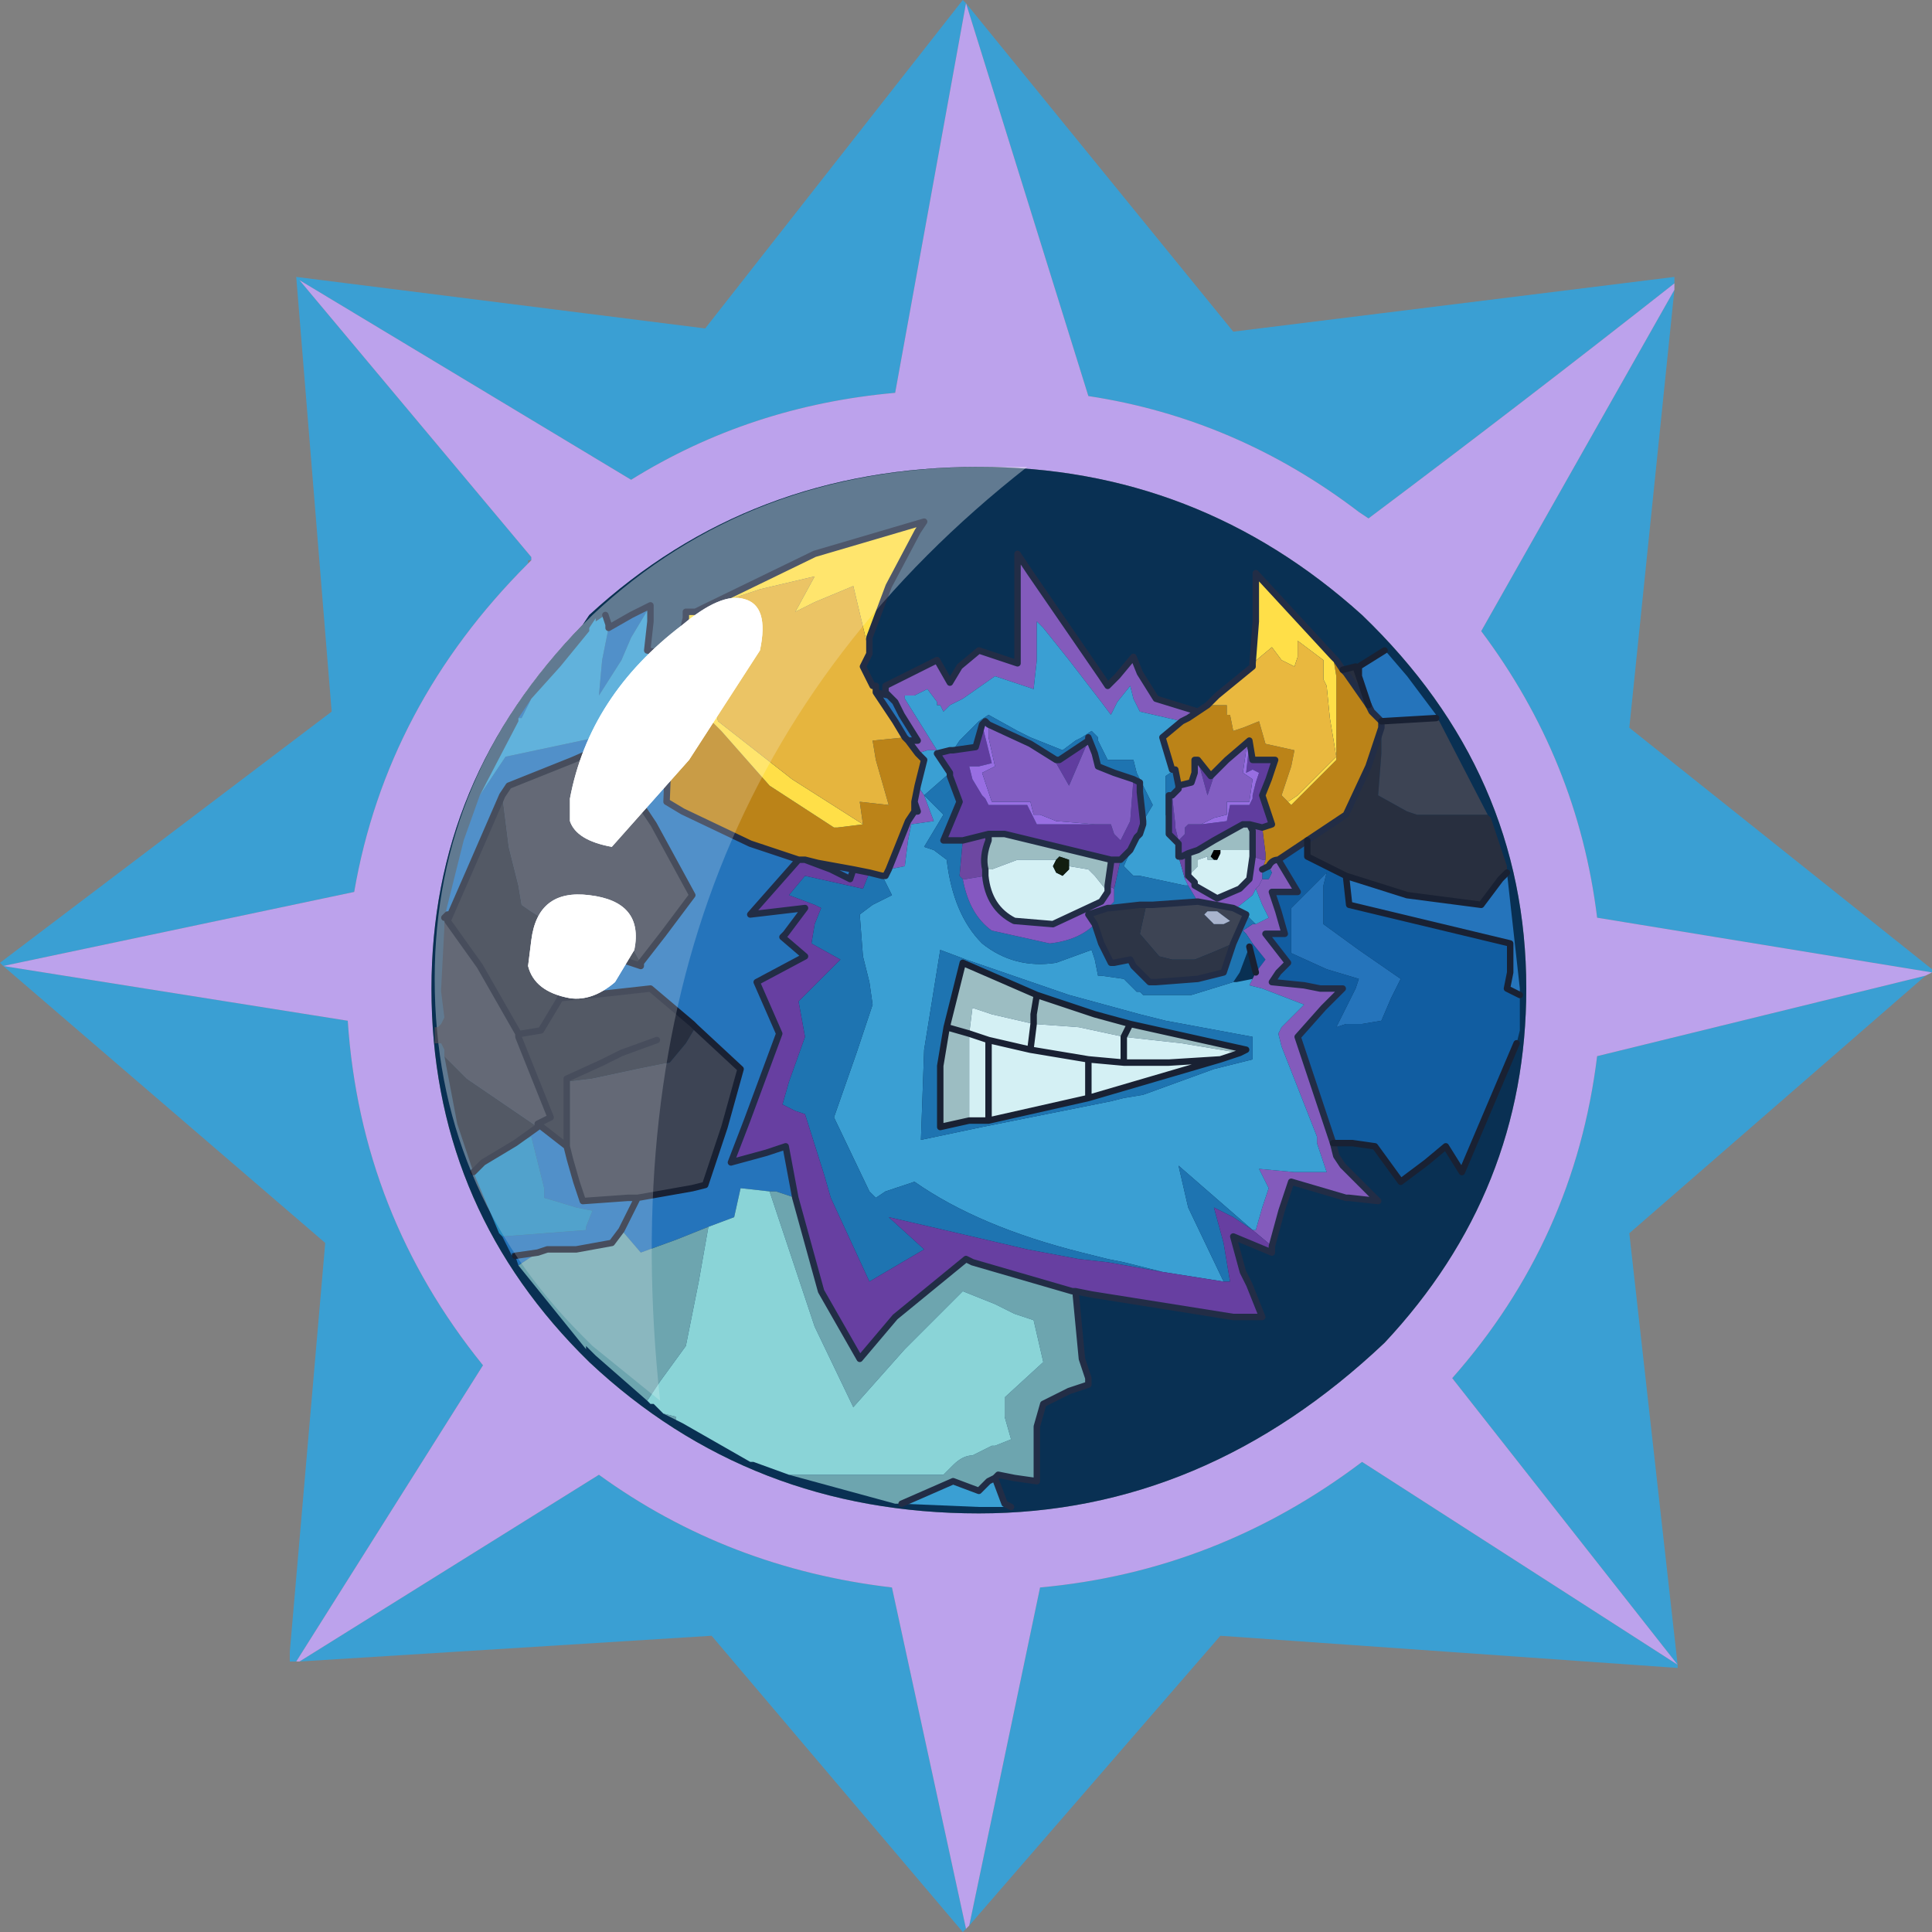 <?xml version="1.0" encoding="UTF-8" standalone="no"?>
<svg xmlns:ffdec="https://www.free-decompiler.com/flash" xmlns:xlink="http://www.w3.org/1999/xlink" ffdec:objectType="frame" height="30.0px" width="30.0px" xmlns="http://www.w3.org/2000/svg">
  <rect width="100%" height="100%" fill="#808080" stroke="none"/>
  <g transform="matrix(1.0, 0.0, 0.0, 1.0, 0.0, 0.0)">
    <use ffdec:characterId="1" height="30.0" transform="matrix(1.0, 0.0, 0.0, 1.0, 0.0, 0.0)" width="30.0" xlink:href="#shape0"/>
  </g>
  <defs>
    <g id="shape0" transform="matrix(1.0, 0.0, 0.0, 1.0, 0.0, 0.0)">
      <path d="M0.0 0.0 L30.0 0.0 30.0 30.0 0.0 30.0 0.0 0.0" fill="#33cc66" fill-opacity="0.0" fill-rule="evenodd" stroke="none"/>
      <path d="M26.0 4.4 Q23.65 6.25 21.25 8.05 L21.1 7.95 Q19.2 6.5 16.9 6.15 L15.0 0.05 19.15 5.15 26.0 4.3 26.0 4.4 M0.05 15.0 L0.0 14.95 5.15 11.05 4.6 4.3 10.95 5.1 14.95 0.0 15.0 0.05 13.9 6.1 Q11.65 6.3 9.8 7.45 L4.65 4.35 8.25 8.65 8.25 8.7 8.2 8.7 8.2 8.75 Q6.0 10.95 5.5 13.85 L0.05 15.0 5.4 15.85 Q5.6 18.85 7.5 21.2 L4.6 25.8 4.5 25.8 4.5 25.65 5.05 19.3 0.05 15.0 M30.0 15.1 L24.8 14.25 Q24.5 11.8 23.0 9.8 L26.0 4.5 25.3 11.3 30.0 15.05 30.0 15.1 M15.05 29.9 L16.15 24.65 Q18.9 24.4 21.15 22.7 L26.05 25.85 22.55 21.4 Q24.45 19.25 24.8 16.4 L29.9 15.15 25.3 19.15 26.05 25.85 26.05 25.9 18.95 25.4 15.05 29.9 M15.0 29.95 L14.95 30.0 11.05 25.4 4.65 25.8 9.3 22.9 Q11.3 24.35 13.85 24.65 L15.0 29.95" fill="#3a9fd3" fill-rule="evenodd" stroke="none"/>
      <path d="M15.0 0.05 L16.9 6.15 Q19.2 6.5 21.1 7.95 L21.25 8.05 Q23.65 6.25 26.0 4.4 L26.0 4.5 23.0 9.8 Q24.5 11.8 24.8 14.25 L30.0 15.1 29.9 15.15 24.8 16.4 Q24.45 19.25 22.55 21.4 L26.05 25.85 21.15 22.7 Q18.9 24.4 16.15 24.65 L15.05 29.9 15.0 29.95 13.85 24.65 Q11.3 24.35 9.3 22.9 L4.65 25.8 4.6 25.8 7.5 21.2 Q5.6 18.85 5.4 15.85 L0.05 15.0 5.5 13.85 Q6.0 10.95 8.2 8.75 L8.25 8.7 8.25 8.65 4.65 4.35 9.8 7.45 Q11.65 6.3 13.9 6.1 L15.0 0.05 M23.7 15.35 Q23.7 12.0 21.15 9.55 18.6 7.25 15.2 7.25 11.65 7.25 9.15 9.55 L9.05 9.7 Q6.7 12.1 6.7 15.35 6.7 18.65 9.0 21.0 L9.15 21.15 Q11.65 23.5 15.2 23.5 18.7 23.5 21.5 20.85 23.7 18.5 23.7 15.35" fill="#bca2ec" fill-rule="evenodd" stroke="none"/>
      <path d="M23.7 15.35 Q23.7 18.5 21.5 20.85 18.7 23.5 15.2 23.5 11.65 23.5 9.15 21.15 L9.0 21.0 Q6.7 18.65 6.7 15.35 6.7 12.1 9.05 9.7 L9.15 9.55 Q11.65 7.25 15.2 7.25 18.6 7.25 21.15 9.55 23.7 12.0 23.7 15.35" fill="#093053" fill-rule="evenodd" stroke="none"/>
      <path d="M15.95 7.25 Q9.25 12.5 10.25 21.75 L9.2 20.9 9.05 20.75 Q6.75 18.45 6.75 15.2 6.75 12.0 9.1 9.65 L9.2 9.55 Q11.65 7.25 15.25 7.25 L15.95 7.25" fill="#ffffff" fill-opacity="0.2" fill-rule="evenodd" stroke="none"/>
      <path d="M21.5 10.1 L21.55 10.15 21.85 10.5 22.3 11.1 22.3 11.15 21.45 11.2 21.3 11.05 21.25 10.95 21.1 10.5 21.1 10.35 21.5 10.1 M23.4 13.55 L23.6 15.35 23.6 15.45 23.4 15.35 23.45 15.1 23.45 14.65 20.95 14.05 20.9 13.6 21.85 13.9 23.0 14.05 23.3 13.65 23.4 13.55 M8.05 19.65 L8.0 19.5 7.95 19.45 7.95 19.5 7.8 19.2 9.1 19.1 9.1 19.05 9.2 18.8 8.95 18.75 8.45 18.6 8.45 18.45 8.35 18.05 8.25 17.65 8.0 17.75 8.35 17.5 8.35 17.45 8.8 17.8 8.85 18.0 8.95 18.35 9.05 18.65 9.75 18.6 9.9 18.6 10.75 18.45 10.95 18.4 11.25 17.5 11.5 16.6 10.8 15.95 10.75 15.9 10.1 15.35 9.2 15.45 8.7 15.5 8.7 15.45 9.15 14.75 9.35 14.8 9.95 15.0 9.95 14.95 10.3 14.5 10.75 13.9 10.15 12.8 9.35 11.6 8.9 11.8 7.9 12.2 7.8 12.35 7.3 13.5 6.95 14.3 6.95 14.2 6.9 14.25 7.2 13.05 7.45 12.35 7.85 11.75 9.5 11.4 10.05 12.2 10.2 10.75 10.2 10.7 10.3 10.15 10.5 10.25 10.4 11.2 10.35 12.45 10.6 12.6 11.65 13.1 12.4 13.35 11.65 14.2 12.5 14.1 12.2 14.5 12.15 14.55 12.5 14.85 11.75 15.25 12.1 16.05 11.6 17.4 11.35 18.05 11.9 17.9 12.2 17.8 12.35 18.6 12.05 18.5 11.95 18.5 11.5 18.45 11.4 18.9 11.0 19.05 10.5 19.25 9.95 19.45 9.65 19.1 9.9 18.6 9.65 19.1 9.5 19.3 8.95 19.4 8.5 19.4 8.35 19.45 8.05 19.65 M8.05 11.15 L8.25 10.85 8.1 11.15 8.05 11.15 M9.45 9.75 L9.8 9.55 10.1 9.4 9.8 9.9 9.65 10.25 9.3 10.8 9.35 10.25 9.4 10.0 9.45 9.75 M13.6 10.75 L13.8 10.8 13.9 10.9 14.0 11.1 14.25 11.5 14.1 11.5 14.05 11.45 13.9 11.2 13.6 10.75 M20.6 13.55 L20.55 13.75 20.55 14.35 21.1 14.75 21.75 15.2 21.6 15.5 21.45 15.85 21.15 15.9 20.9 15.9 20.75 15.95 21.05 15.35 21.1 15.2 20.6 15.05 20.05 14.8 20.05 14.4 20.05 14.1 20.6 13.55 M12.5 13.35 L12.7 13.4 13.25 13.5 13.2 13.65 12.9 13.5 12.5 13.35 M14.2 12.6 L14.2 12.45 14.25 12.6 14.2 12.6 M8.0 19.5 L8.35 19.45 8.0 19.5" fill="#2574bb" fill-rule="evenodd" stroke="none"/>
      <path d="M10.5 10.25 L10.5 10.2 10.65 9.6 10.65 9.5 10.8 10.25 10.8 10.35 11.05 11.1 11.05 11.2 11.2 11.35 11.95 12.2 12.95 12.85 13.0 12.85 13.4 12.8 13.35 12.45 13.8 12.5 13.6 11.8 13.55 11.5 14.05 11.45 14.1 11.5 14.25 11.7 14.35 11.8 14.25 12.2 14.2 12.45 14.2 12.6 14.1 12.75 13.8 13.5 13.75 13.6 13.7 13.6 13.5 13.55 13.25 13.5 12.7 13.4 12.5 13.35 12.4 13.35 11.65 13.1 10.6 12.6 10.35 12.45 10.4 11.2 10.5 10.25 M18.6 11.05 L18.75 10.95 19.05 10.95 19.05 11.1 19.1 11.1 19.15 11.35 19.3 11.3 19.55 11.2 19.65 11.55 20.1 11.65 20.05 11.9 19.9 12.35 20.0 12.45 20.05 12.5 20.3 12.25 20.75 11.8 20.75 11.75 20.75 11.65 20.75 11.05 20.75 10.5 20.7 10.2 20.75 10.25 20.85 10.4 20.9 10.45 21.25 10.95 21.3 11.05 21.45 11.2 21.45 11.3 21.25 11.9 20.9 12.65 20.3 13.05 19.85 13.35 Q19.75 13.35 19.7 13.45 L19.6 13.5 19.65 13.35 19.65 13.25 19.6 12.85 19.75 12.8 19.6 12.35 19.7 12.1 19.8 11.8 19.75 11.8 19.45 11.8 19.4 11.5 19.05 11.8 18.85 12.0 18.8 12.05 18.6 11.8 18.55 11.8 18.55 12.0 18.5 12.15 18.3 12.2 18.25 11.95 18.2 11.95 18.05 11.45 18.35 11.2 18.45 11.15 18.6 11.05" fill="#bb8318" fill-rule="evenodd" stroke="none"/>
      <path d="M10.65 9.5 L10.8 9.5 10.8 9.85 10.9 10.25 11.15 11.2 12.3 12.1 13.4 12.8 13.0 12.85 12.95 12.85 11.95 12.2 11.2 11.35 11.05 11.2 11.05 11.1 10.8 10.35 10.8 10.25 10.65 9.5 M10.9 9.45 L12.65 8.6 14.35 8.1 14.25 8.25 13.8 9.1 13.5 9.9 13.5 10.15 13.25 9.1 12.65 9.35 12.35 9.5 12.65 8.95 11.8 9.15 10.9 9.45 M19.45 10.3 L19.5 9.65 19.5 8.9 20.7 10.2 20.75 10.5 20.75 11.05 20.75 11.65 20.75 11.75 20.75 11.8 20.3 12.25 20.05 12.5 20.0 12.45 20.15 12.35 20.35 12.15 20.75 11.75 20.65 11.15 20.6 10.65 20.55 10.55 20.55 10.25 20.15 9.95 20.15 10.2 20.1 10.35 19.9 10.25 19.75 10.05 19.45 10.3" fill="#ffdf48" fill-rule="evenodd" stroke="none"/>
      <path d="M18.75 10.95 L18.9 10.8 19.45 10.35 19.45 10.3 19.75 10.05 19.9 10.25 20.1 10.35 20.15 10.2 20.15 9.95 20.55 10.25 20.55 10.55 20.6 10.65 20.65 11.15 20.75 11.75 20.35 12.15 20.15 12.35 20.0 12.45 19.9 12.35 20.05 11.9 20.1 11.65 19.65 11.55 19.55 11.2 19.3 11.3 19.15 11.35 19.1 11.1 19.05 11.1 19.05 10.95 18.75 10.95" fill="#e9b83f" fill-rule="evenodd" stroke="none"/>
      <path d="M23.1 12.65 L23.15 12.7 23.4 13.45 23.4 13.55 23.3 13.65 23.0 14.05 21.85 13.9 20.9 13.6 20.3 13.3 20.3 13.05 20.9 12.65 21.25 11.9 21.45 11.3 21.45 11.7 21.4 12.35 21.85 12.6 22.0 12.65 23.05 12.65 23.1 12.65 M7.35 18.2 L7.1 17.45 6.9 16.4 7.25 16.75 8.35 17.5 8.0 17.75 7.5 18.05 7.35 18.2 M20.85 10.4 L21.05 10.35 21.1 10.5 21.25 10.95 20.9 10.45 20.85 10.4 M9.95 14.95 L9.95 15.0 9.35 14.8 9.15 14.75 8.7 15.45 8.7 15.5 9.2 15.45 10.1 15.35 10.75 15.9 10.8 15.95 10.65 16.2 10.4 16.5 9.9 16.6 9.2 16.75 8.8 16.8 8.8 17.25 8.8 17.8 8.35 17.45 8.55 17.35 8.05 16.1 8.05 16.05 7.45 15.0 6.95 14.3 7.3 13.5 7.8 12.35 7.9 13.15 8.05 13.75 8.1 14.05 Q8.65 14.45 9.05 14.5 L9.75 14.6 9.95 14.95 M10.2 16.15 L9.65 16.35 9.35 16.5 8.8 16.75 8.8 16.8 8.8 16.75 9.35 16.5 9.65 16.35 10.2 16.15 M8.05 16.05 L8.1 16.05 8.4 16.0 8.7 15.5 8.4 16.0 8.1 16.05 8.05 16.05" fill="#282f3f" fill-rule="evenodd" stroke="none"/>
      <path d="M22.3 11.15 L22.35 11.2 23.1 12.65 23.05 12.65 22.0 12.65 21.85 12.6 21.4 12.35 21.45 11.7 21.45 11.3 21.45 11.2 22.3 11.15 M6.9 16.4 L6.9 16.3 6.85 16.2 6.75 16.2 6.75 15.95 6.8 15.95 6.85 15.9 6.9 15.8 6.85 15.4 6.85 15.35 6.9 14.4 6.9 14.25 6.95 14.2 6.95 14.3 7.45 15.0 8.05 16.05 8.05 16.1 8.55 17.35 8.35 17.45 8.35 17.5 7.25 16.75 6.9 16.4 M7.8 12.35 L7.9 12.2 8.9 11.8 9.35 11.6 10.15 12.8 10.75 13.9 10.3 14.5 9.95 14.95 9.75 14.6 9.05 14.5 Q8.65 14.45 8.1 14.05 L8.05 13.75 7.9 13.15 7.8 12.35 M10.8 15.95 L11.5 16.6 11.25 17.5 10.95 18.4 10.75 18.45 9.9 18.6 9.75 18.6 9.05 18.65 8.95 18.35 8.85 18.0 8.8 17.8 8.8 17.25 8.8 16.8 9.2 16.75 9.9 16.6 10.4 16.5 10.65 16.2 10.8 15.95 M18.7 14.2 L18.85 14.35 18.95 14.35 19.0 14.35 19.1 14.3 18.9 14.15 18.75 14.15 18.7 14.2 M17.8 14.05 L17.9 14.05 18.6 14.0 19.15 14.1 19.35 14.2 19.15 14.65 18.8 14.8 18.55 14.9 18.2 14.9 18.0 14.85 17.7 14.5 17.8 14.05" fill="#3d4454" fill-rule="evenodd" stroke="none"/>
      <path d="M23.6 15.45 L23.6 15.5 23.6 16.0 23.55 16.2 22.7 18.2 22.45 17.8 22.15 18.05 21.75 18.35 21.35 17.8 21.0 17.75 20.7 17.75 20.65 17.6 20.4 16.85 20.15 16.1 20.55 15.65 20.85 15.35 20.5 15.35 20.25 15.3 19.75 15.25 19.85 15.1 20.0 14.95 19.65 14.5 19.75 14.5 19.95 14.5 19.85 14.15 19.75 13.85 20.15 13.85 19.85 13.35 20.3 13.05 20.3 13.3 20.9 13.6 20.95 14.05 23.45 14.65 23.45 15.1 23.4 15.35 23.6 15.45 M20.6 13.55 L20.05 14.1 20.05 14.4 20.05 14.8 20.6 15.05 21.1 15.2 21.05 15.35 20.75 15.95 20.9 15.9 21.15 15.9 21.45 15.85 21.6 15.5 21.75 15.2 21.1 14.75 20.55 14.35 20.55 13.75 20.6 13.55 M19.4 14.7 L19.45 14.65 19.65 14.9 19.5 15.1 19.4 14.7" fill="#115da1" fill-rule="evenodd" stroke="none"/>
      <path d="M20.7 17.75 L20.75 17.95 20.85 18.1 21.4 18.65 20.95 18.6 20.9 18.6 20.05 18.35 19.9 18.8 19.75 19.35 19.45 19.1 19.5 19.1 19.6 18.75 19.7 18.45 19.55 18.15 20.1 18.2 20.6 18.2 20.45 17.75 20.45 17.65 19.9 16.25 19.85 16.05 19.9 15.95 20.25 15.6 19.6 15.35 19.4 15.3 19.45 15.2 19.5 15.1 19.65 14.9 19.45 14.65 19.35 14.5 19.3 14.45 19.45 14.35 19.5 14.35 19.7 14.25 19.6 14.05 19.5 13.8 19.55 13.75 19.6 13.65 19.7 13.65 19.75 13.55 19.7 13.45 Q19.75 13.35 19.85 13.35 L20.15 13.85 19.75 13.85 19.85 14.15 19.95 14.5 19.75 14.5 19.65 14.5 20.0 14.95 19.85 15.1 19.75 15.25 20.25 15.3 20.5 15.35 20.85 15.35 20.55 15.65 20.15 16.1 20.4 16.85 20.65 17.6 20.7 17.75 M13.8 10.8 L13.75 10.75 13.75 10.65 14.55 10.25 14.75 10.6 14.9 10.35 15.2 10.1 15.5 10.2 15.8 10.3 15.8 9.3 15.8 8.6 16.0 8.9 16.55 9.7 17.1 10.5 17.2 10.65 17.35 10.5 17.6 10.2 17.7 10.45 17.95 10.85 18.6 11.05 18.45 11.15 18.35 11.2 17.7 11.05 17.6 10.85 17.55 10.65 17.35 10.9 17.25 11.1 17.1 10.9 16.6 10.25 16.2 9.75 16.1 9.65 16.1 10.25 16.05 10.7 15.75 10.6 15.45 10.5 14.95 10.85 14.75 10.95 14.7 11.0 14.65 11.05 14.6 10.95 14.55 10.95 14.55 10.9 14.4 10.7 14.2 10.8 14.05 10.8 14.05 10.85 14.55 11.65 14.4 11.65 14.25 11.7 14.1 11.5 14.25 11.5 14.0 11.1 13.9 10.9 13.8 10.8 M14.25 12.2 L14.35 12.35 14.5 12.75 14.15 12.8 14.1 13.05 14.05 13.45 13.8 13.5 14.1 12.75 14.2 12.6 14.25 12.6 14.2 12.45 14.25 12.2" fill="#835bbc" fill-rule="evenodd" stroke="none"/>
      <path d="M15.45 22.95 L15.6 23.35 15.7 23.4 15.2 23.4 14.0 23.35 14.8 23.0 15.2 23.15 15.35 23.0 15.45 22.95 M7.45 12.35 L8.05 11.2 8.05 11.15 8.1 11.15 8.25 10.85 8.7 10.35 9.15 9.8 9.15 9.75 9.25 9.6 9.25 9.65 9.4 9.55 9.45 9.7 9.45 9.75 9.4 10.0 9.35 10.25 9.3 10.8 9.65 10.25 9.8 9.9 10.1 9.4 10.1 9.65 10.05 10.1 10.3 10.15 10.2 10.7 10.2 10.75 10.05 12.2 9.5 11.4 7.85 11.75 7.45 12.35 M19.45 15.2 L19.4 15.3 19.6 15.35 20.25 15.6 19.9 15.95 19.85 16.05 19.9 16.25 20.45 17.65 20.45 17.75 20.6 18.2 20.1 18.2 19.55 18.15 19.7 18.45 19.6 18.75 19.5 19.1 19.45 19.1 18.3 18.1 18.45 18.75 19.0 19.9 18.05 19.75 17.45 19.6 17.2 19.55 16.8 19.45 Q15.2 19.05 14.2 18.35 L13.75 18.5 13.6 18.6 13.5 18.5 12.95 17.35 13.3 16.35 13.55 15.6 13.5 15.25 13.4 14.85 13.35 14.2 13.55 14.05 13.85 13.9 13.7 13.6 13.75 13.6 13.8 13.5 14.05 13.45 14.1 13.05 14.15 12.8 14.5 12.75 14.35 12.35 14.25 12.2 14.35 11.8 14.25 11.7 14.4 11.65 14.55 11.65 14.05 10.85 14.05 10.8 14.2 10.8 14.4 10.7 14.55 10.9 14.55 10.95 14.6 10.95 14.65 11.05 14.7 11.0 14.75 10.95 14.95 10.85 15.45 10.5 15.75 10.6 16.05 10.7 16.1 10.25 16.1 9.65 16.2 9.75 16.6 10.25 17.1 10.9 17.25 11.1 17.35 10.9 17.55 10.65 17.6 10.85 17.7 11.05 18.35 11.2 18.05 11.45 18.2 11.95 18.25 11.95 18.1 12.05 18.1 12.5 18.1 12.65 18.15 12.75 18.15 12.9 18.15 12.95 18.2 13.0 18.3 13.1 18.3 13.3 18.4 13.65 18.45 13.75 18.4 13.75 17.7 13.6 17.6 13.6 17.45 13.45 17.65 13.0 17.7 12.95 17.75 12.8 17.75 12.75 17.9 12.5 17.75 12.2 17.65 12.0 17.6 11.8 17.2 11.8 17.1 11.6 17.05 11.5 17.05 11.45 16.95 11.35 16.8 11.45 16.7 11.5 16.5 11.65 16.0 11.45 15.8 11.35 15.35 11.1 15.2 11.2 14.9 11.5 14.8 11.65 14.75 11.65 14.55 11.7 14.75 12.0 14.35 12.35 14.5 12.5 14.65 12.65 14.35 13.15 14.5 13.2 14.7 13.35 Q14.8 14.2 15.25 14.65 15.75 15.05 16.4 14.95 L16.95 14.75 17.0 14.9 17.05 15.15 17.1 15.15 17.45 15.2 17.65 15.4 17.7 15.4 17.75 15.45 18.5 15.45 19.15 15.25 19.2 15.25 19.45 15.2 M17.25 17.1 L17.45 17.05 17.75 17.0 18.85 16.6 19.45 16.45 19.45 16.1 18.1 15.85 17.7 15.75 16.6 15.45 15.0 14.9 14.6 14.75 14.35 16.3 14.3 17.7 15.25 17.5 17.25 17.1" fill="#3a9fd3" fill-rule="evenodd" stroke="none"/>
      <path d="M10.8 9.5 L10.9 9.45 11.8 9.15 12.65 8.95 12.35 9.5 12.65 9.35 13.25 9.1 13.5 10.15 13.4 10.35 13.55 10.65 13.6 10.65 13.6 10.75 13.9 11.2 14.05 11.45 13.55 11.5 13.6 11.8 13.8 12.5 13.35 12.45 13.4 12.8 12.3 12.1 11.15 11.2 10.9 10.25 10.8 9.85 10.8 9.5" fill="#e6b53e" fill-rule="evenodd" stroke="none"/>
      <path d="M14.75 12.0 L14.55 11.7 14.75 11.65 14.8 11.65 15.15 11.6 15.25 11.25 15.4 11.85 15.2 11.9 15.05 11.9 15.1 12.1 15.25 12.35 15.3 12.4 15.35 12.5 15.75 12.5 15.95 12.5 16.1 12.8 17.0 12.8 17.2 12.8 17.25 12.8 17.3 12.95 17.4 13.05 17.55 12.75 17.6 12.1 17.7 12.15 17.7 12.3 17.75 12.75 17.75 12.8 17.7 12.95 17.65 13.0 17.55 13.2 17.4 13.35 17.25 13.35 15.6 12.95 15.35 12.95 14.95 13.05 14.65 13.05 14.9 12.45 14.75 12.05 14.75 12.0 M18.3 13.3 L18.3 13.1 18.2 13.0 18.15 12.95 18.15 12.9 18.15 12.75 18.15 12.5 18.15 12.35 18.2 12.35 18.25 12.8 18.25 12.85 18.3 13.05 18.4 12.95 18.4 12.85 18.45 12.8 18.55 12.8 18.65 12.8 19.05 12.75 19.1 12.5 19.2 12.5 19.4 12.5 19.45 12.4 19.45 12.35 19.5 12.15 19.55 12.0 19.45 11.95 19.35 12.0 19.4 11.55 19.4 11.5 19.45 11.8 19.75 11.8 19.8 11.8 19.7 12.1 19.6 12.35 19.75 12.8 19.6 12.85 19.4 12.8 19.3 12.8 18.85 13.05 18.6 13.2 18.45 13.25 18.35 13.3 18.3 13.3 M16.4 11.8 L16.45 11.8 16.9 11.5 16.6 12.2 16.4 11.85 16.4 11.8 M18.85 12.0 L18.85 12.05 18.75 12.35 18.6 11.8 18.8 12.05 18.85 12.0" fill="#603d9f" fill-rule="evenodd" stroke="none"/>
      <path d="M17.0 12.8 L16.1 12.8 15.95 12.5 15.75 12.5 15.35 12.5 15.3 12.4 15.25 12.35 15.1 12.1 15.05 11.9 15.2 11.9 15.4 11.85 15.25 11.25 15.3 11.2 15.35 11.25 15.35 11.45 15.45 11.9 15.25 12.0 15.4 12.45 15.6 12.45 16.0 12.45 16.05 12.65 16.15 12.65 16.4 12.75 17.0 12.8 M18.65 12.8 L18.85 12.7 19.05 12.65 19.05 12.45 19.25 12.45 19.4 12.45 19.45 12.1 19.3 12.0 19.35 11.65 19.4 11.55 19.35 12.0 19.45 11.95 19.55 12.0 19.5 12.15 19.45 12.35 19.45 12.4 19.4 12.5 19.2 12.5 19.1 12.5 19.05 12.75 18.65 12.8" fill="#986ee2" fill-rule="evenodd" stroke="none"/>
      <path d="M14.35 12.35 L14.75 12.0 14.75 12.05 14.9 12.45 14.65 13.05 14.95 13.05 14.9 13.6 14.95 13.65 Q15.05 14.2 15.4 14.45 L16.3 14.65 Q16.75 14.6 17.0 14.35 L17.1 14.65 17.25 14.95 17.3 14.95 17.55 14.9 17.6 15.0 17.85 15.25 17.95 15.25 18.6 15.2 19.0 15.1 19.15 14.65 19.35 14.2 19.15 14.1 19.2 14.1 19.25 14.1 19.5 14.35 19.45 14.35 19.3 14.45 19.35 14.5 19.45 14.65 19.4 14.7 19.25 15.1 19.15 15.25 18.5 15.45 17.75 15.45 17.7 15.4 17.65 15.4 17.45 15.2 17.1 15.15 17.05 15.15 17.0 14.9 16.95 14.75 16.4 14.95 Q15.75 15.05 15.25 14.65 14.8 14.2 14.7 13.35 L14.5 13.2 14.35 13.15 14.65 12.65 14.5 12.5 14.35 12.35 M14.8 11.65 L14.9 11.5 15.2 11.2 15.35 11.1 15.8 11.35 16.0 11.45 16.5 11.65 16.7 11.5 16.8 11.45 16.95 11.35 17.05 11.45 17.05 11.5 17.1 11.6 17.2 11.8 17.6 11.8 17.65 12.0 17.75 12.2 17.9 12.5 17.75 12.75 17.7 12.3 17.7 12.15 17.6 12.1 17.3 12.0 17.05 11.9 17.0 11.7 16.9 11.45 16.9 11.5 16.45 11.8 16.4 11.8 16.0 11.55 15.35 11.25 15.3 11.2 15.25 11.25 15.15 11.6 14.8 11.65 M17.65 13.0 L17.45 13.45 17.6 13.6 17.7 13.6 18.4 13.75 18.45 13.75 18.6 14.0 17.9 14.05 17.8 14.05 17.7 14.05 17.25 14.1 17.2 14.1 17.3 14.0 17.3 13.8 17.4 13.35 17.55 13.2 17.65 13.0 M18.15 12.75 L18.1 12.65 18.1 12.5 18.1 12.05 18.25 11.95 18.3 12.2 18.3 12.25 18.2 12.35 18.15 12.35 18.15 12.5 18.15 12.75 M19.6 13.5 L19.7 13.45 19.75 13.55 19.7 13.65 19.6 13.65 19.6 13.5 M13.5 13.55 L13.7 13.6 13.85 13.9 13.55 14.05 13.35 14.2 13.4 14.85 13.5 15.25 13.55 15.6 13.3 16.35 12.95 17.35 13.5 18.5 13.6 18.6 13.75 18.5 14.2 18.35 Q15.2 19.05 16.8 19.45 L17.2 19.55 17.45 19.6 18.05 19.75 17.2 19.6 16.75 19.55 15.95 19.4 14.45 19.05 13.8 18.9 14.35 19.4 13.5 19.9 12.9 18.6 12.8 18.25 12.5 17.3 12.35 17.25 12.15 17.15 12.25 16.8 12.5 16.1 12.4 15.55 12.85 15.1 13.05 14.9 12.6 14.65 12.65 14.35 12.75 14.1 12.65 14.05 12.25 13.9 12.5 13.6 13.4 13.8 13.5 13.55 M19.25 16.35 L19.35 16.3 17.55 15.9 17.0 15.75 16.1 15.45 14.95 14.95 14.7 15.95 14.6 16.55 14.6 17.5 15.05 17.4 15.35 17.4 16.9 17.05 18.95 16.45 19.25 16.35 M17.25 17.1 L15.25 17.5 14.3 17.7 14.35 16.3 14.6 14.75 15.0 14.9 16.6 15.45 17.7 15.75 18.1 15.85 19.45 16.1 19.45 16.45 18.85 16.6 17.75 17.0 17.45 17.05 17.25 17.1 M19.45 19.1 L19.15 18.9 18.85 18.75 19.0 19.3 19.1 19.9 19.0 19.9 18.45 18.75 18.3 18.1 19.45 19.1" fill="#1e74b1" fill-rule="evenodd" stroke="none"/>
      <path d="M15.35 11.25 L16.0 11.55 16.4 11.8 16.4 11.85 16.6 12.2 16.9 11.5 16.9 11.45 17.0 11.7 17.05 11.9 17.3 12.0 17.6 12.1 17.55 12.75 17.4 13.05 17.3 12.95 17.25 12.8 17.2 12.8 17.0 12.8 16.4 12.75 16.15 12.65 16.05 12.65 16.0 12.45 15.6 12.45 15.4 12.45 15.25 12.0 15.45 11.9 15.35 11.45 15.35 11.25 M18.2 12.35 L18.3 12.25 18.3 12.2 18.5 12.15 18.55 12.0 18.55 11.8 18.6 11.8 18.75 12.35 18.85 12.05 18.85 12.0 19.05 11.8 19.4 11.5 19.4 11.55 19.35 11.65 19.3 12.0 19.45 12.1 19.4 12.45 19.25 12.45 19.05 12.45 19.05 12.65 18.85 12.7 18.65 12.8 18.55 12.8 18.45 12.8 18.4 12.85 18.4 12.95 18.3 13.05 18.25 12.85 18.25 12.8 18.2 12.35" fill="#825ec2" fill-rule="evenodd" stroke="none"/>
      <path d="M7.8 19.2 L7.75 19.15 7.35 18.2 7.5 18.05 8.0 17.75 8.25 17.65 8.35 18.05 8.45 18.45 8.45 18.6 8.95 18.75 9.2 18.8 9.1 19.05 9.1 19.1 7.8 19.2" fill="#268bbf" fill-rule="evenodd" stroke="none"/>
      <path d="M16.7 20.05 L16.8 21.1 16.9 21.4 16.9 21.5 16.6 21.6 16.2 21.8 16.1 22.15 16.1 22.7 16.1 23.0 15.75 22.95 15.5 22.9 15.45 22.95 15.35 23.0 15.2 23.15 14.8 23.0 14.0 23.35 13.9 23.35 12.25 22.9 12.65 22.9 12.75 22.9 13.3 22.9 13.65 22.9 14.2 22.9 14.65 22.9 14.8 22.75 Q14.95 22.6 15.1 22.6 L15.4 22.45 15.45 22.45 15.7 22.35 15.6 22.0 15.6 21.7 16.2 21.15 16.05 20.5 15.75 20.4 15.45 20.25 14.95 20.05 14.05 20.95 13.25 21.85 12.65 20.6 11.95 18.5 12.05 18.5 12.35 18.6 12.75 20.05 13.35 21.1 13.9 20.45 15.0 19.55 15.1 19.6 16.65 20.05 16.7 20.05 M10.5 22.05 L10.3 21.95 10.5 22.0 10.5 22.05 M10.05 21.75 L9.25 21.05 9.1 20.9 9.1 20.95 8.05 19.65 8.35 19.45 8.5 19.4 8.95 19.4 9.5 19.3 9.65 19.1 9.95 19.45 10.5 19.25 11.0 19.05 10.85 19.9 10.65 20.9 10.25 21.45 10.05 21.75" fill="#6da5af" fill-rule="evenodd" stroke="none"/>
      <path d="M12.25 22.9 L11.7 22.7 11.65 22.7 10.6 22.1 10.5 22.05 10.5 22.0 10.3 21.95 10.2 21.85 10.15 21.8 10.1 21.8 10.05 21.75 10.25 21.45 10.65 20.9 10.85 19.9 11.0 19.05 11.4 18.9 11.5 18.45 11.95 18.5 12.65 20.6 13.25 21.85 14.05 20.95 14.95 20.05 15.45 20.25 15.75 20.4 16.05 20.5 16.2 21.15 15.6 21.7 15.6 22.0 15.7 22.35 15.45 22.45 15.4 22.45 15.1 22.6 Q14.95 22.6 14.8 22.75 L14.65 22.9 14.2 22.9 13.65 22.9 13.3 22.9 12.75 22.9 12.65 22.9 12.25 22.9" fill="#8ad4d7" fill-rule="evenodd" stroke="none"/>
      <path d="M18.4 13.65 L18.3 13.3 18.35 13.3 18.45 13.25 18.45 13.3 18.45 13.55 18.4 13.65 M19.6 12.85 L19.65 13.25 19.65 13.35 19.6 13.35 19.45 13.3 19.45 13.25 19.45 12.9 19.4 12.8 19.6 12.85 M14.95 13.65 L14.9 13.6 14.95 13.05 15.35 12.95 15.35 13.05 Q15.25 13.3 15.3 13.5 L15.3 13.6 15.0 13.65 14.95 13.65 M17.25 13.35 L17.4 13.35 17.3 13.8 17.2 13.75 17.25 13.4 17.25 13.35" fill="#6d47a1" fill-rule="evenodd" stroke="none"/>
      <path d="M19.4 12.8 L19.45 12.9 19.45 13.25 19.4 13.2 19.15 13.2 18.95 13.2 18.85 13.2 18.8 13.3 18.85 13.35 18.75 13.35 18.75 13.3 18.6 13.35 18.6 13.45 18.45 13.6 18.45 13.55 18.45 13.3 18.45 13.25 18.6 13.2 18.85 13.05 19.3 12.8 19.4 12.8 M15.35 12.95 L15.6 12.95 17.25 13.35 17.25 13.4 17.2 13.75 17.2 13.85 17.0 13.6 16.9 13.5 16.6 13.45 16.6 13.35 16.45 13.3 16.4 13.35 15.8 13.35 15.4 13.5 15.3 13.5 Q15.25 13.3 15.35 13.05 L15.35 12.95 M17.45 16.1 L17.55 15.9 17.45 16.1 16.75 15.95 16.05 15.9 15.4 15.75 15.1 15.65 15.05 16.05 15.05 16.65 15.05 17.4 14.6 17.5 14.6 16.55 14.7 15.95 14.95 14.95 16.1 15.45 17.0 15.75 17.55 15.9 19.35 16.3 19.25 16.35 18.35 16.2 17.45 16.1 M16.05 15.9 L16.05 15.75 16.1 15.45 16.05 15.75 16.05 15.9 M15.05 16.05 L14.7 15.95 15.05 16.05" fill="#9cbdc2" fill-rule="evenodd" stroke="none"/>
      <path d="M18.45 13.6 L18.6 13.45 18.6 13.35 18.75 13.3 18.75 13.35 18.85 13.35 18.9 13.35 18.95 13.25 18.95 13.2 19.15 13.2 19.4 13.2 19.45 13.25 19.45 13.3 19.4 13.65 19.25 13.8 18.9 13.95 18.55 13.75 18.55 13.7 18.45 13.6 M16.4 13.35 L16.35 13.45 16.4 13.55 16.5 13.6 16.6 13.5 16.6 13.45 16.9 13.5 17.0 13.6 17.2 13.85 17.1 14.0 16.35 14.35 15.75 14.3 Q15.35 14.1 15.3 13.6 L15.3 13.5 15.4 13.5 15.8 13.35 16.4 13.35 M17.45 16.1 L18.35 16.2 19.25 16.35 18.95 16.45 18.15 16.5 17.45 16.5 17.45 16.1 17.45 16.5 18.15 16.5 18.95 16.45 16.9 17.05 16.9 16.9 16.9 16.45 17.45 16.5 16.9 16.45 16.9 16.9 16.9 17.05 15.35 17.4 15.35 16.75 15.35 16.15 15.35 16.75 15.35 17.4 15.05 17.4 15.05 16.65 15.05 16.05 15.1 15.65 15.4 15.75 16.05 15.9 16.75 15.95 17.45 16.1 M16.9 16.45 L16.0 16.3 16.05 15.9 16.0 16.3 16.9 16.45 M16.0 16.3 L15.35 16.15 15.05 16.05 15.35 16.15 16.0 16.3" fill="#d4f0f4" fill-rule="evenodd" stroke="none"/>
      <path d="M18.45 13.75 L18.4 13.65 18.45 13.55 18.45 13.6 18.55 13.7 18.55 13.75 18.9 13.95 19.25 13.8 19.4 13.65 19.45 13.3 19.6 13.35 19.65 13.35 19.6 13.5 19.6 13.65 19.55 13.75 19.5 13.8 19.45 13.9 19.2 14.1 19.15 14.1 18.6 14.0 18.45 13.75 M17.0 14.35 Q16.75 14.6 16.3 14.65 L15.4 14.45 Q15.05 14.2 14.95 13.65 L15.0 13.65 15.3 13.6 Q15.35 14.1 15.75 14.3 L16.35 14.35 17.1 14.0 17.2 13.85 17.2 13.75 17.3 13.8 17.3 14.0 17.2 14.1 16.9 14.2 17.0 14.35" fill="#8558c1" fill-rule="evenodd" stroke="none"/>
      <path d="M19.2 14.1 L19.45 13.9 19.5 13.8 19.6 14.05 19.7 14.25 19.5 14.35 19.25 14.1 19.2 14.1" fill="#34a4d2" fill-rule="evenodd" stroke="none"/>
      <path d="M18.85 13.35 L18.8 13.3 18.85 13.2 18.95 13.2 18.95 13.25 18.9 13.35 18.85 13.35" fill="#000000" fill-rule="evenodd" stroke="none"/>
      <path d="M18.7 14.2 L18.75 14.15 18.9 14.15 19.1 14.3 19.0 14.35 18.95 14.35 18.85 14.35 18.7 14.2" fill="#a9b4cd" fill-rule="evenodd" stroke="none"/>
      <path d="M19.15 14.65 L19.0 15.1 18.6 15.2 17.95 15.25 17.85 15.25 17.6 15.0 17.55 14.9 17.3 14.95 17.25 14.95 17.1 14.65 17.0 14.35 16.9 14.2 17.2 14.1 17.25 14.1 17.7 14.05 17.8 14.05 17.7 14.5 18.0 14.85 18.2 14.9 18.55 14.9 18.8 14.8 19.15 14.65" fill="#2d3546" fill-rule="evenodd" stroke="none"/>
      <path d="M16.6 13.45 L16.6 13.5 16.5 13.6 16.4 13.55 16.35 13.45 16.4 13.35 16.45 13.3 16.6 13.35 16.6 13.45" fill="#121e10" fill-rule="evenodd" stroke="none"/>
      <path d="M19.75 19.35 L19.75 19.45 19.15 19.2 19.3 19.75 19.4 19.95 19.6 20.45 19.3 20.45 19.15 20.45 16.95 20.1 16.7 20.05 16.65 20.05 15.1 19.6 15.0 19.55 13.9 20.45 13.35 21.1 12.75 20.05 12.35 18.6 12.2 17.8 11.9 17.9 11.35 18.05 11.6 17.4 12.1 16.05 11.75 15.25 12.5 14.85 12.15 14.55 12.2 14.5 12.5 14.1 11.65 14.2 12.4 13.35 12.5 13.35 12.9 13.5 13.2 13.65 13.25 13.5 13.5 13.55 13.4 13.8 12.5 13.6 12.25 13.9 12.65 14.05 12.75 14.1 12.65 14.35 12.6 14.65 13.05 14.9 12.85 15.1 12.4 15.55 12.5 16.1 12.25 16.8 12.15 17.15 12.35 17.25 12.5 17.3 12.8 18.25 12.9 18.6 13.5 19.9 14.35 19.4 13.8 18.9 14.45 19.05 15.95 19.4 16.75 19.55 17.2 19.6 18.05 19.75 19.0 19.9 19.1 19.9 19.0 19.3 18.85 18.75 19.15 18.9 19.45 19.1 19.75 19.35" fill="#673fa1" fill-rule="evenodd" stroke="none"/>
      <path d="M20.7 17.75 L20.75 17.95 20.85 18.1 21.4 18.65 20.95 18.6 20.9 18.6 20.05 18.35 19.9 18.8 19.75 19.35 19.75 19.45 19.15 19.2 19.3 19.75 19.4 19.95 19.6 20.45 19.3 20.45 19.15 20.45 16.95 20.1 16.7 20.05 16.8 21.1 16.9 21.4 16.9 21.5 16.6 21.6 16.2 21.8 16.1 22.15 16.1 22.7 16.1 23.0 15.75 22.95 15.5 22.9 15.45 22.95 15.6 23.35 15.7 23.4 M9.4 9.55 L9.45 9.7 9.45 9.75 9.8 9.55 10.1 9.4 10.1 9.65 10.05 10.1 10.3 10.15 10.5 10.25 10.5 10.2 10.65 9.6 10.65 9.5 10.8 9.5 10.9 9.45 12.65 8.6 14.35 8.1 14.25 8.25 13.8 9.1 13.5 9.9 13.5 10.15 13.4 10.35 13.55 10.65 13.6 10.65 13.6 10.75 13.8 10.8 13.75 10.75 13.75 10.65 14.55 10.25 14.75 10.6 14.9 10.35 15.2 10.1 15.5 10.2 15.8 10.3 15.8 9.3 15.8 8.6 16.0 8.9 16.55 9.7 17.1 10.5 17.2 10.65 17.35 10.5 17.6 10.2 17.7 10.45 17.95 10.85 18.6 11.05 18.75 10.95 18.9 10.8 19.45 10.35 19.45 10.3 19.5 9.65 19.5 8.9 20.7 10.2 20.75 10.25 20.85 10.4 20.9 10.45 21.25 10.95 21.3 11.05 21.45 11.2 21.45 11.3 21.25 11.9 20.9 12.65 20.3 13.05 19.85 13.35 20.15 13.85 19.75 13.85 19.85 14.15 19.95 14.5 19.75 14.5 19.65 14.5 20.0 14.95 19.85 15.1 19.75 15.25 20.25 15.3 20.5 15.35 20.85 15.35 20.55 15.65 20.15 16.1 20.4 16.85 20.65 17.6 20.7 17.75 M14.05 11.45 L13.9 11.2 13.6 10.75 M12.4 13.35 L11.65 13.1 10.6 12.6 10.35 12.45 10.4 11.2 10.5 10.25 M14.25 11.7 L14.35 11.8 14.25 12.2 14.2 12.45 14.2 12.6 14.25 12.6 14.2 12.45 M14.75 12.0 L14.55 11.7 14.75 11.65 14.8 11.65 15.15 11.6 15.25 11.25 15.3 11.2 15.35 11.25 16.0 11.55 16.4 11.8 16.45 11.8 16.9 11.5 16.9 11.45 17.0 11.7 17.05 11.9 17.3 12.0 17.6 12.1 17.7 12.15 17.7 12.3 17.75 12.75 17.75 12.8 17.7 12.95 17.65 13.0 17.55 13.2 17.4 13.35 17.25 13.35 15.6 12.95 15.35 12.95 15.35 13.05 Q15.25 13.3 15.3 13.5 L15.3 13.6 Q15.35 14.1 15.75 14.3 L16.35 14.35 17.1 14.0 17.2 13.85 17.2 13.75 17.25 13.4 17.25 13.35 M18.3 13.3 L18.3 13.1 18.2 13.0 18.15 12.95 18.15 12.9 18.15 12.75 18.15 12.5 18.15 12.35 18.2 12.35 18.3 12.25 18.3 12.2 18.25 11.95 18.2 11.95 18.05 11.45 18.35 11.2 18.45 11.15 18.6 11.05 M14.05 11.45 L14.1 11.5 14.25 11.5 14.0 11.1 13.9 10.9 13.8 10.8 M14.95 13.05 L14.65 13.05 14.9 12.45 14.75 12.05 14.75 12.0 M14.1 11.5 L14.25 11.7 M19.4 11.5 L19.05 11.8 18.85 12.0 18.8 12.05 18.6 11.8 18.55 11.8 18.55 12.0 18.5 12.15 18.3 12.2 M19.4 11.5 L19.45 11.8 19.75 11.8 19.8 11.8 19.7 12.1 19.6 12.35 19.75 12.8 19.6 12.85 19.4 12.8 19.3 12.8 18.85 13.05 18.6 13.2 18.45 13.25 18.45 13.3 18.45 13.55 18.45 13.6 18.55 13.7 18.55 13.75 18.9 13.95 19.25 13.8 19.4 13.65 19.45 13.3 19.45 13.25 19.45 12.9 19.4 12.8 M19.6 13.5 L19.7 13.45 Q19.75 13.35 19.85 13.35 M12.35 18.6 L12.2 17.8 11.9 17.9 11.35 18.05 11.6 17.4 12.1 16.05 11.75 15.25 12.5 14.85 12.15 14.55 12.2 14.5 12.5 14.1 11.65 14.2 12.4 13.35 12.5 13.35 12.7 13.4 13.25 13.5 13.5 13.55 13.7 13.6 13.75 13.6 13.8 13.5 14.1 12.75 14.2 12.6 M18.3 13.3 L18.35 13.3 18.45 13.25 M17.8 14.05 L17.9 14.05 18.6 14.0 19.15 14.1 19.35 14.2 19.15 14.65 19.0 15.1 18.6 15.2 17.95 15.25 17.85 15.25 17.6 15.0 17.55 14.9 17.3 14.95 17.25 14.95 17.1 14.65 17.0 14.35 16.9 14.2 17.2 14.1 17.25 14.1 17.7 14.05 17.8 14.05 M14.95 13.05 L15.35 12.95 M12.5 13.35 L12.9 13.5 13.2 13.65 13.25 13.5 M16.7 20.05 L16.65 20.05 15.1 19.6 15.0 19.55 13.9 20.45 13.35 21.1 12.75 20.05 12.35 18.6 M15.45 22.95 L15.35 23.0 15.2 23.15 14.8 23.0 14.0 23.35" fill="none" stroke="#222d46" stroke-linecap="round" stroke-linejoin="round" stroke-width="0.1"/>
      <path d="M23.55 16.2 L22.7 18.2 22.45 17.8 22.15 18.05 21.75 18.35 21.35 17.8 21.0 17.75 20.7 17.75 M20.85 10.4 L21.05 10.35 21.1 10.5 21.1 10.35 21.5 10.1 M21.45 11.2 L22.3 11.15 M21.1 10.5 L21.25 10.95 M23.4 13.55 L23.3 13.65 23.0 14.05 21.85 13.9 20.9 13.6 20.95 14.05 23.45 14.65 23.45 15.1 23.4 15.35 23.6 15.45 M20.9 13.6 L20.3 13.3 20.3 13.05 M7.8 12.35 L7.9 12.2 8.9 11.8 9.35 11.6 10.15 12.8 10.75 13.9 10.3 14.5 9.95 14.95 9.95 15.0 9.35 14.8 9.15 14.75 8.7 15.45 8.7 15.5 9.2 15.45 10.1 15.35 10.75 15.9 10.8 15.95 11.5 16.6 11.25 17.5 10.95 18.4 10.75 18.45 9.9 18.6 9.65 19.1 9.5 19.3 8.95 19.4 8.5 19.4 8.35 19.45 8.0 19.5 M8.35 17.45 L8.55 17.35 8.05 16.1 8.05 16.05 7.45 15.0 6.95 14.3 6.95 14.2 6.9 14.25 M6.95 14.3 L7.3 13.5 7.8 12.35 M8.35 17.5 L8.35 17.45 8.8 17.8 8.8 17.25 8.8 16.8 8.8 16.75 9.35 16.5 9.65 16.35 10.2 16.15 M8.0 17.75 L7.5 18.05 7.35 18.2 M8.7 15.5 L8.4 16.0 8.1 16.05 8.05 16.05 M8.8 17.8 L8.85 18.0 8.95 18.35 9.05 18.65 9.75 18.6 9.9 18.6 M8.35 17.5 L8.0 17.75 M19.5 15.1 L19.4 14.7 M17.55 15.9 L17.45 16.1 17.45 16.5 18.15 16.5 18.95 16.45 19.25 16.35 19.35 16.3 17.55 15.9 17.0 15.75 16.1 15.45 16.05 15.75 16.05 15.9 16.0 16.3 16.9 16.45 16.9 16.9 16.9 17.05 18.95 16.45 M17.45 16.5 L16.9 16.45 M15.05 16.05 L15.35 16.15 16.0 16.3 M15.35 17.4 L15.35 16.75 15.35 16.15 M15.35 17.4 L16.9 17.05 M15.05 17.4 L15.35 17.4 M14.7 15.95 L15.05 16.05 M15.05 17.4 L14.6 17.5 14.6 16.55 14.7 15.95 14.95 14.95 16.1 15.45" fill="none" stroke="#192133" stroke-linecap="round" stroke-linejoin="round" stroke-width="0.1"/>
      <path d="M10.7 11.8 L9.5 13.15 Q8.95 13.05 8.85 12.75 L8.85 12.4 Q9.15 10.8 10.6 9.7 11.2 9.2 11.55 9.3 11.95 9.4 11.8 10.1 L10.7 11.8 M8.85 15.5 Q8.3 15.4 8.2 15.0 L8.25 14.6 Q8.35 13.8 9.15 13.9 10.0 14.0 9.85 14.75 L9.55 15.25 Q9.2 15.55 8.85 15.5" fill="#ffffff" fill-rule="evenodd" stroke="none"/>
      <path d="M9.05 20.75 Q6.75 18.45 6.75 15.2 6.75 12.0 9.1 9.65 L9.2 9.55 Q11.65 7.25 15.25 7.25 L15.95 7.25 Q9.25 12.5 10.25 21.75 L9.2 20.9 9.05 20.75" fill="#ffffff" fill-opacity="0.2" fill-rule="evenodd" stroke="none"/>
      <path d="M11.55 9.3 Q11.95 9.4 11.8 10.1 L10.7 11.8 9.5 13.15 Q8.95 13.05 8.85 12.75 L8.85 12.4 Q9.15 10.8 10.6 9.7 11.2 9.2 11.55 9.3 M8.2 15.0 L8.25 14.6 Q8.35 13.8 9.15 13.9 10.0 14.0 9.85 14.75 L9.55 15.25 Q9.2 15.55 8.85 15.5 8.3 15.4 8.2 15.0" fill="#ffffff" fill-rule="evenodd" stroke="none"/>
    </g>
  </defs>
</svg>
